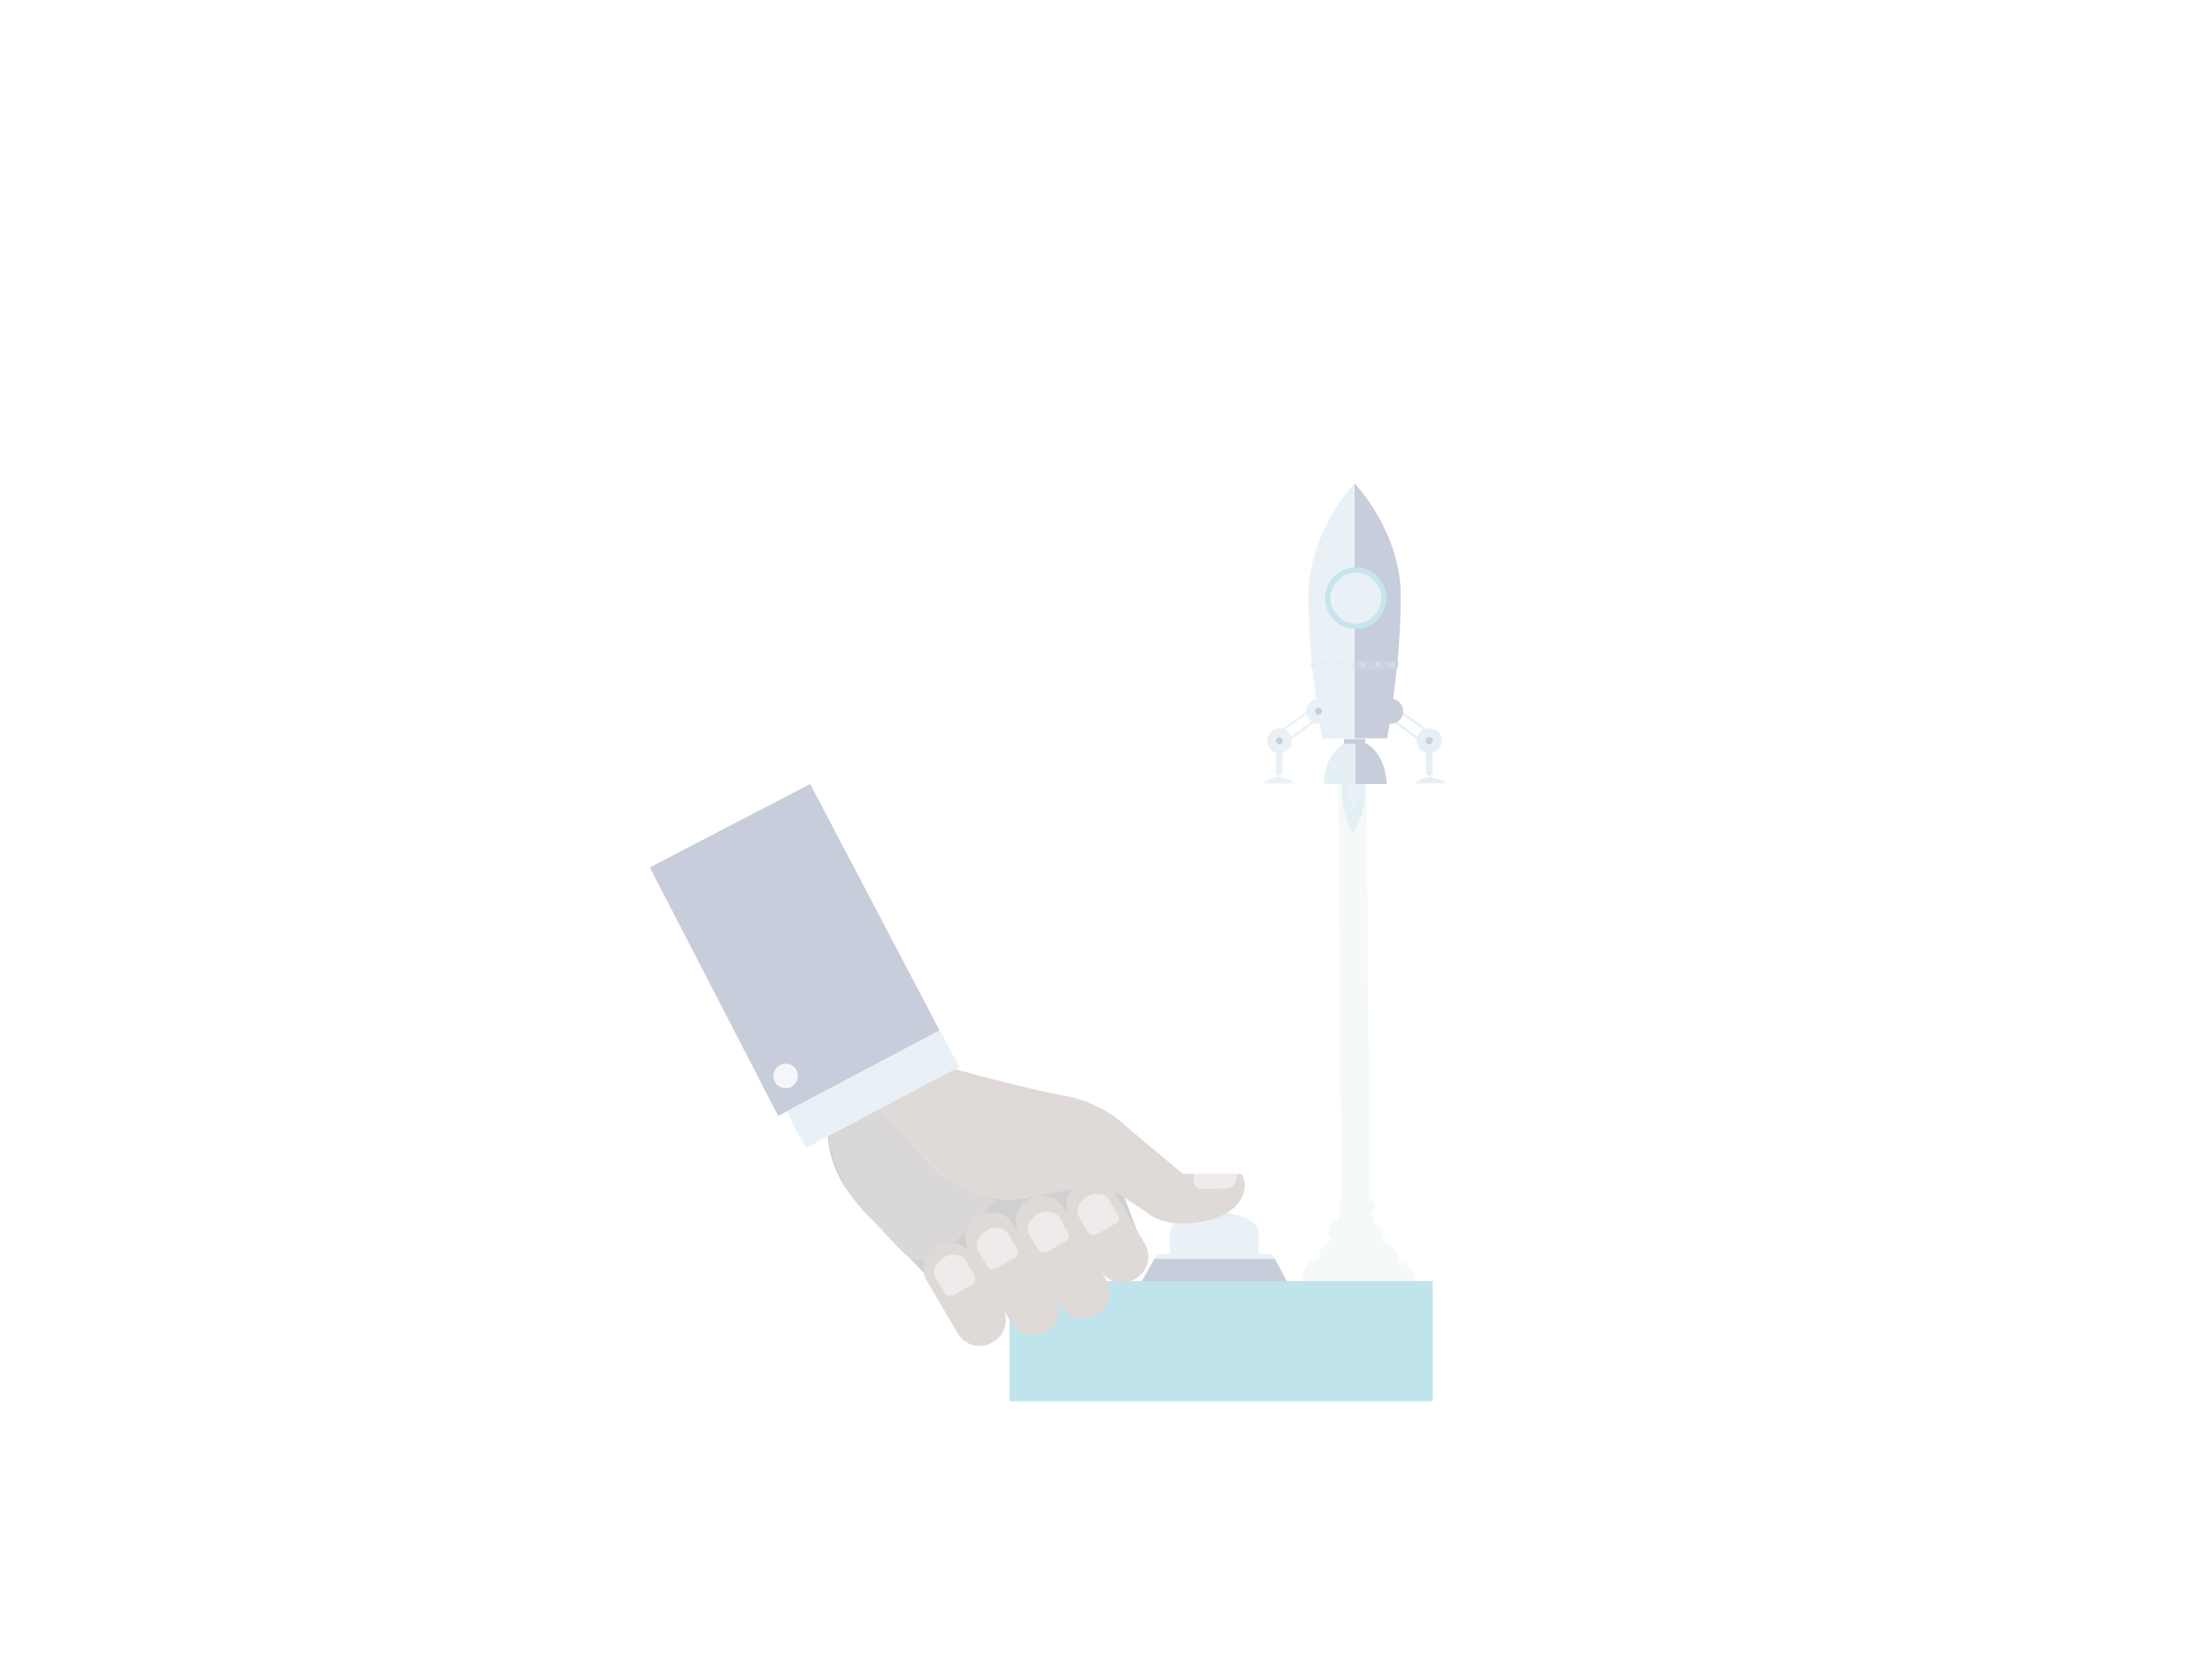 <?xml version="1.0" encoding="utf-8"?>
<!-- Generator: Adobe Illustrator 16.0.0, SVG Export Plug-In . SVG Version: 6.00 Build 0)  -->
<!DOCTYPE svg PUBLIC "-//W3C//DTD SVG 1.1//EN" "http://www.w3.org/Graphics/SVG/1.1/DTD/svg11.dtd">
<svg version="1.1" id="Layer_1" xmlns="http://www.w3.org/2000/svg" xmlns:xlink="http://www.w3.org/1999/xlink" x="0px" y="0px"
	 width="800px" height="600px" viewBox="0 0 800 600" enable-background="new 0 0 800 600" xml:space="preserve">
<g opacity="0.25" id="Ebene_2_1_">
	<!-- <rect x="206.55" y="66.523" fill="#ABC8DC" width="388.871" height="468.273"/> -->
	<path fill="#DCE8EB" d="M511.739,463.742c0-0.215,0-0.428,0-0.643c0-3.424-2.566-6.42-5.992-6.848c0-0.215,0-0.428,0-0.643
		c0-3.424-2.568-6.42-5.992-6.848c0.428-0.643,0.643-1.498,0.643-2.355c0-2.141-1.713-4.066-3.854-4.279
		c0.215-0.428,0.215-0.643,0.215-1.07c0-0.857-0.428-1.498-1.07-1.926c0.855-0.43,1.713-1.285,1.713-2.568
		c0-1.285-0.855-2.355-1.926-2.568l-1.285-151.953h-10.273l1.285,152.809c-0.643,0.428-0.855,0.855-0.855,1.713
		c0,0.641,0.428,1.283,0.855,1.498c-0.855,0.428-1.285,1.07-1.285,1.926c0,0.428,0.215,0.855,0.215,1.07
		c-2.141,0.213-3.852,2.141-3.852,4.279c0,1.285,0.641,2.568,1.498,3.211c-2.783,0.855-4.709,3.424-4.709,6.42c0,0,0,0,0,0.215
		c-3.426,0.428-5.992,3.424-5.992,6.848c0,0.643,0,1.07,0.215,1.498h40.447V463.742z"/>
	<path fill="#92C4D0" d="M485.415,282.684c0,0.855-0.213,1.926-0.213,2.996c0,6.205,1.711,11.984,4.279,15.623
		c2.568-3.854,4.281-9.418,4.281-15.623c0-1.07,0-1.928-0.215-2.996H485.415z"/>
	<path fill="#ABC8DC" d="M487.343,283.324c0,0.428,0,0.857,0,1.498c0,3.211,0.855,5.994,2.139,7.92
		c1.285-1.926,2.141-4.709,2.141-7.92c0-0.428,0-1.07,0-1.498H487.343z"/>
	<path fill="#21366A" d="M489.911,174.818c0,0,16.479,17.121,16.693,40.234c0.213,23.756-4.924,52.006-4.924,52.006h-11.77V174.818z
		"/>
	<path fill="#ABC8DC" d="M489.911,174.818c0,0-16.48,17.121-16.693,40.234c-0.215,23.756,4.922,52.006,4.922,52.006h11.771V174.818z
		"/>
	<path fill="#ABC8DC" d="M490.339,206.064c5.564,0,10.271,4.494,10.271,10.273c0,5.564-4.494,10.271-10.271,10.271
		c-5.564,0-10.273-4.494-10.273-10.271C480.065,210.559,484.56,206.064,490.339,206.064"/>
	<path fill="#1B98B2" d="M500.61,216.338h-1.068c0,2.568-1.07,4.922-2.783,6.42c-1.713,1.713-3.852,2.781-6.42,2.781
		s-4.924-1.068-6.422-2.781c-1.711-1.713-2.781-3.852-2.781-6.42s1.07-4.924,2.781-6.422c1.713-1.711,3.854-2.781,6.422-2.781
		s4.922,1.07,6.42,2.781c1.713,1.713,2.783,3.854,2.783,6.422H500.61h0.857c0-6.207-4.924-11.129-11.129-11.129
		c-6.207,0-11.129,4.922-11.129,11.129c0,6.205,4.922,11.129,11.129,11.129c6.205,0,11.129-4.924,11.129-11.129H500.61z"/>
	<polygon fill="#ABC8DC" points="477.925,254.004 477.497,254.004 477.497,258.713 463.159,269.199 463.159,265.133 478.14,254.219
		477.925,254.004 477.497,254.004 477.925,254.004 477.712,253.576 462.302,264.705 462.302,270.912 478.353,259.141
		478.353,253.148 477.712,253.576 	"/>
	<path fill="#ABC8DC" d="M462.729,263.422c2.568,0,4.496,1.926,4.496,4.494s-1.928,4.494-4.496,4.494
		c-2.566,0-4.494-1.926-4.494-4.494C458.235,265.561,460.376,263.422,462.729,263.422"/>
	<path fill="#21366A" d="M462.729,266.631c0.643,0,1.285,0.643,1.285,1.285c0,0.641-0.643,1.283-1.285,1.283
		c-0.641,0-1.283-0.641-1.283-1.283S462.089,266.631,462.729,266.631"/>
	<rect x="461.446" y="269.627" fill="#ABC8DC" width="2.354" height="10.488"/>
	<path fill="#ABC8DC" d="M456.952,283.324h11.344c-1.5-1.283-3.426-2.139-5.781-2.139
		C460.376,281.186,458.448,282.041,456.952,283.324"/>
	<rect x="462.302" y="279.9" fill="#ABC8DC" width="0.643" height="1.713"/>
	<path fill="#ABC8DC" d="M476.854,252.721c2.568,0,4.496,1.926,4.496,4.494s-1.928,4.494-4.496,4.494
		c-2.566,0-4.494-1.926-4.494-4.494S474.288,252.721,476.854,252.721"/>
	<path fill="#21366A" d="M476.854,255.93c0.643,0,1.285,0.643,1.285,1.285s-0.643,1.283-1.285,1.283
		c-0.855,0-1.283-0.641-1.283-1.283S475.999,255.93,476.854,255.93"/>
	<polygon fill="#92C4D0" points="501.681,254.004 501.253,254.004 501.253,259.141 517.304,270.912 517.304,264.705
		501.253,253.148 501.253,254.004 501.681,254.004 501.468,254.219 516.448,265.133 516.448,269.199 502.108,258.713
		502.108,254.004 501.681,254.004 501.468,254.219 	"/>
	<path fill="#92C4D0" d="M516.876,263.422c-2.568,0-4.494,1.926-4.494,4.494s1.926,4.494,4.494,4.494s4.494-1.926,4.494-4.494
		C521.37,265.561,519.444,263.422,516.876,263.422"/>
	<path fill="#21366A" d="M516.876,266.631c-0.641,0-1.283,0.643-1.283,1.285c0,0.855,0.643,1.283,1.283,1.283
		c0.643,0,1.285-0.641,1.285-1.283C518.374,267.273,517.733,266.631,516.876,266.631"/>
	<rect x="515.806" y="269.627" fill="#92C4D0" width="2.355" height="10.488"/>
	<path fill="#92C4D0" d="M522.868,283.324h-11.342c1.498-1.283,3.424-2.139,5.777-2.139
		C519.231,281.186,521.157,282.041,522.868,283.324"/>
	<rect x="516.663" y="279.9" fill="#92C4D0" width="0.641" height="1.713"/>
	<path fill="#21366A" d="M502.966,252.721c-2.568,0-4.494,1.926-4.494,4.494s1.926,4.494,4.494,4.494s4.494-1.926,4.494-4.494
		S505.319,252.721,502.966,252.721"/>
	<path fill="#21366A" d="M502.966,255.93c-0.643,0-1.285,0.643-1.285,1.285s0.643,1.283,1.285,1.283s1.283-0.641,1.283-1.283
		S503.608,255.93,502.966,255.93"/>
	<path fill="#2B507E" d="M505.106,242.232c0.428-0.641,0.855-2.139,0.428-3.209h-15.41v3.209H505.106z"/>
	<path fill="#92C4D0" d="M474.714,242.232c-0.426-0.641-0.855-2.139-0.426-3.209h15.623v3.209H474.714z"/>
	<path fill="#21366A" d="M490.124,283.539h11.344c-0.215-8.775-5.137-15.623-11.344-15.623l0,0V283.539z"/>
	<path fill="#92C4D0" d="M490.124,283.539h-11.342c0.213-8.775,5.135-15.623,11.342-15.623l0,0V283.539z"/>
	<rect x="486.058" y="267.273" fill="#21366A" width="7.705" height="1.713"/>
	<path fill="#1B98B2" d="M503.608,239.451c0.428,0,0.855,0.428,0.855,0.855s-0.428,0.857-0.855,0.857
		c-0.43,0-0.857-0.43-0.857-0.857S503.179,239.451,503.608,239.451"/>
	<path fill="#1B98B2" d="M498.257,239.451c0.428,0,0.855,0.428,0.855,0.855s-0.428,0.857-0.855,0.857s-0.855-0.43-0.855-0.857
		S497.829,239.451,498.257,239.451"/>
	<path fill="#1B98B2" d="M492.907,239.451c0.428,0,0.855,0.428,0.855,0.855s-0.428,0.857-0.855,0.857s-0.857-0.43-0.857-0.857
		C491.837,239.879,492.265,239.451,492.907,239.451"/>
	<path fill="#ABC8DC" d="M487.556,239.451c0.428,0,0.857,0.428,0.857,0.855s-0.43,0.857-0.857,0.857s-0.855-0.43-0.855-0.857
		S487.128,239.451,487.556,239.451"/>
	<path fill="#ABC8DC" d="M482.206,239.451c0.428,0,0.855,0.428,0.855,0.855s-0.428,0.857-0.855,0.857s-0.855-0.43-0.855-0.857
		S481.778,239.451,482.206,239.451"/>
	<path fill="#ABC8DC" d="M476.642,239.451c0.428,0,0.855,0.428,0.855,0.855s-0.428,0.857-0.855,0.857s-0.857-0.43-0.857-0.857
		S476.214,239.451,476.642,239.451"/>
	<path fill="#ABC8DC" d="M423.136,445.764c0-4.064,7.277-7.275,16.053-7.275c8.988,0,16.051,3.211,16.051,7.275v7.705h-32.104
		V445.764z"/>
	<polygon fill="#21366A" points="465.513,463.527 412.864,463.527 417.573,455.182 461.019,455.182 	"/>
	<path fill="#ABC8DC" d="M417.573,455.182c0.426-0.855,1.496-1.713,2.566-1.713h38.523c0.855,0,2.141,0.857,2.568,1.713H417.573z"/>
	<path fill="#8CC1CF" d="M439.188,438.273c-3.211,0-6.207,0.428-8.775,1.285c1.498,1.07,4.281,1.711,7.705,1.711
		c3.639,0,6.85-0.855,8.133-2.139C444.11,438.488,441.757,438.273,439.188,438.273"/>
	<rect x="365.138" y="463.314" fill="#0593AE" width="153.023" height="43.445"/>
	<path fill="#434343" d="M299.435,404.244c0,0-2.783,16.48,10.7,30.82c7.919,8.346,19.048,20.117,26.753,28.25
		c3.638,3.852,9.631,4.279,9.631,4.279l65.062-21.4l-16.48-44.516l-78.759-13.912L299.435,404.244z"/>
	<path fill="#666060" d="M299.648,410.666c0,0,1.069,16.266,14.981,29.748c3.852,3.639,8.774,9.631,12.841,13.27
		c3.853,3.639,10.272,2.996,16.051-2.568c5.779-5.779,10.915-10.916,22.473-23.113c11.557-12.199,5.351-33.389,5.351-33.389
		l-47.084-7.49L299.648,410.666z"/>
	<path fill="#A7A0A5" d="M370.916,433.352c14.981-2.996,20.546-4.281,27.608-5.564c9.631,6.207,12.199,7.918,17.764,11.771
		c7.49,4.922,19.902,2.568,25.254,0.213c8.348-3.852,10.059-10.486,7.492-15.195c-1.07,0-14.127,0-21.189,0
		c-5.992-4.922-15.838-13.055-22.686-19.047c-6.421-5.35-14.554-8.133-19.048-8.988c-17.764-3.211-43.018-10.488-43.018-10.488
		l-25.896,14.127c0,0,21.402,22.898,21.83,23.541C343.094,428.002,358.289,435.92,370.916,433.352"/>
	<path fill="#816661" d="M317.411,400.18c0,0,21.402,22.898,21.83,23.541c3.853,4.281,19.048,12.199,31.675,9.631
		c14.981-2.996,20.546-4.281,27.608-5.564c9.631,6.207,12.199,7.918,17.764,11.771c7.49,4.922,19.902,2.568,25.254,0.213
		c8.348-3.852,10.059-10.486,7.492-15.195c-1.07,0-14.127,0-21.189,0c-5.992-4.922-15.838-13.055-22.686-19.047
		c-6.421-5.35-14.554-8.133-19.048-8.988c-17.764-3.211-42.804-10.488-42.804-10.488L317.411,400.18z"/>
	<path fill="#BCAEAA" d="M431.698,427.145c0,0.857,0.641,2.783,2.566,2.783c0.215,0,6.637,0,6.85,0c2.568,0,4.494-0.215,5.35-1.713
		s1.07-3.639,1.07-3.639h-16.051C431.911,424.576,431.698,426.289,431.698,427.145"/>
	<polygon fill="#21366A" points="281.457,403.604 235.015,313.715 293.014,283.539 339.884,372.785 	"/>
	<path fill="#ABC8DC" d="M288.091,408.953c-1.498-2.781-3.638-7.062-3.638-7.062l55.431-29.32l7.062,13.27l-55.431,29.32
		C291.516,415.16,290.018,412.592,288.091,408.953"/>
	<path fill="#D4DBE6" d="M282.099,385.197L282.099,385.197c-2.141,1.07-2.996,3.852-1.926,5.992
		c1.069,2.141,3.852,2.996,5.992,1.926l0,0c2.141-1.068,2.996-3.852,1.926-5.992C287.021,384.77,284.239,384.127,282.099,385.197"/>
	<path fill="#816661" d="M338.6,450.688c-4.494,2.568-5.993,8.346-3.21,12.84l10.914,18.621c2.568,4.494,8.347,5.992,12.842,3.209
		c4.494-2.568,5.992-8.346,3.21-12.84l-10.915-18.621c-1.712-2.996-4.922-4.494-8.133-4.494
		C341.81,449.402,340.098,449.83,338.6,450.688"/>
	<path fill="#BCAEAA" d="M341.382,454.754c-1.284,0.855-5.137,3.852-2.782,7.705c0,0.213,2.996,4.922,2.996,5.135
		c0.856,1.498,2.568,1.07,3.21,0.857c0.429-0.215,2.782-1.498,3.425-1.928c0.642-0.428,2.782-1.711,3.424-1.926
		c0.643-0.428,1.712-1.711,0.856-3.209c0,0-2.996-4.924-2.996-5.137c-1.07-1.926-2.568-2.355-4.066-2.355
		C343.735,453.469,342.023,454.326,341.382,454.754"/>
	<path fill="#816661" d="M353.795,439.771c-4.495,2.568-5.993,8.348-3.21,12.842l14.98,25.469c2.568,4.494,8.347,5.992,12.842,3.209
		c4.494-2.568,5.992-8.346,3.21-12.84l-14.981-25.469c-1.712-2.996-4.922-4.494-8.133-4.494
		C357.005,438.488,355.293,438.916,353.795,439.771"/>
	<path fill="#BCAEAA" d="M356.791,445.123c-1.284,0.641-5.137,3.852-2.782,7.705c0,0.213,2.996,4.922,2.996,5.135
		c0.856,1.498,2.568,1.07,3.21,0.857c0.429-0.215,2.782-1.498,3.425-1.926c0.642-0.43,2.782-1.713,3.424-1.928
		c0.643-0.428,1.713-1.711,0.856-3.209c0,0-2.996-4.924-2.996-5.137c-1.07-1.926-2.568-2.355-4.066-2.355
		C358.931,443.625,357.433,444.695,356.791,445.123"/>
	<path fill="#816661" d="M371.986,433.779c-4.494,2.568-5.992,8.348-3.21,12.842l14.98,25.469c2.568,4.494,8.348,5.992,12.842,3.209
		c4.494-2.568,5.992-8.346,3.21-12.84l-14.981-25.469c-1.712-2.996-4.922-4.494-8.133-4.494
		C375.196,432.496,373.484,432.924,371.986,433.779"/>
	<path fill="#BCAEAA" d="M375.196,439.131c-1.284,0.641-5.136,3.852-2.782,7.703c0,0.215,2.996,4.924,2.996,5.137
		c0.856,1.498,2.568,1.07,3.211,0.857c0.428-0.215,2.782-1.5,3.424-1.928c0.643-0.428,2.782-1.711,3.425-1.926
		c0.642-0.428,1.712-1.711,0.855-3.209c0,0-2.996-4.924-2.996-5.137c-1.07-1.928-2.568-2.355-4.066-2.355
		C377.551,437.846,375.839,438.701,375.196,439.131"/>
	<path fill="#816661" d="M390.178,427.787c-4.494,2.568-5.992,8.346-3.21,12.842l10.915,18.619
		c2.567,4.494,8.347,5.992,12.841,3.211c4.494-2.568,5.992-8.348,3.209-12.842l-10.914-18.619c-1.711-2.996-4.922-4.494-8.133-4.494
		C393.388,426.504,391.676,426.932,390.178,427.787"/>
	<path fill="#BCAEAA" d="M393.174,432.709c-1.284,0.643-5.136,3.854-2.782,7.705c0,0.215,2.996,4.922,2.996,5.137
		c0.856,1.498,2.568,1.07,3.211,0.855c0.428-0.213,2.782-1.498,3.424-1.926c0.643-0.428,2.781-1.713,3.426-1.926
		c0.641-0.428,1.711-1.713,0.855-3.211c0,0-2.996-4.922-2.996-5.137c-1.071-1.926-2.569-2.354-4.067-2.354
		C395.314,431.426,393.816,432.281,393.174,432.709"/>
</g>
</svg>
